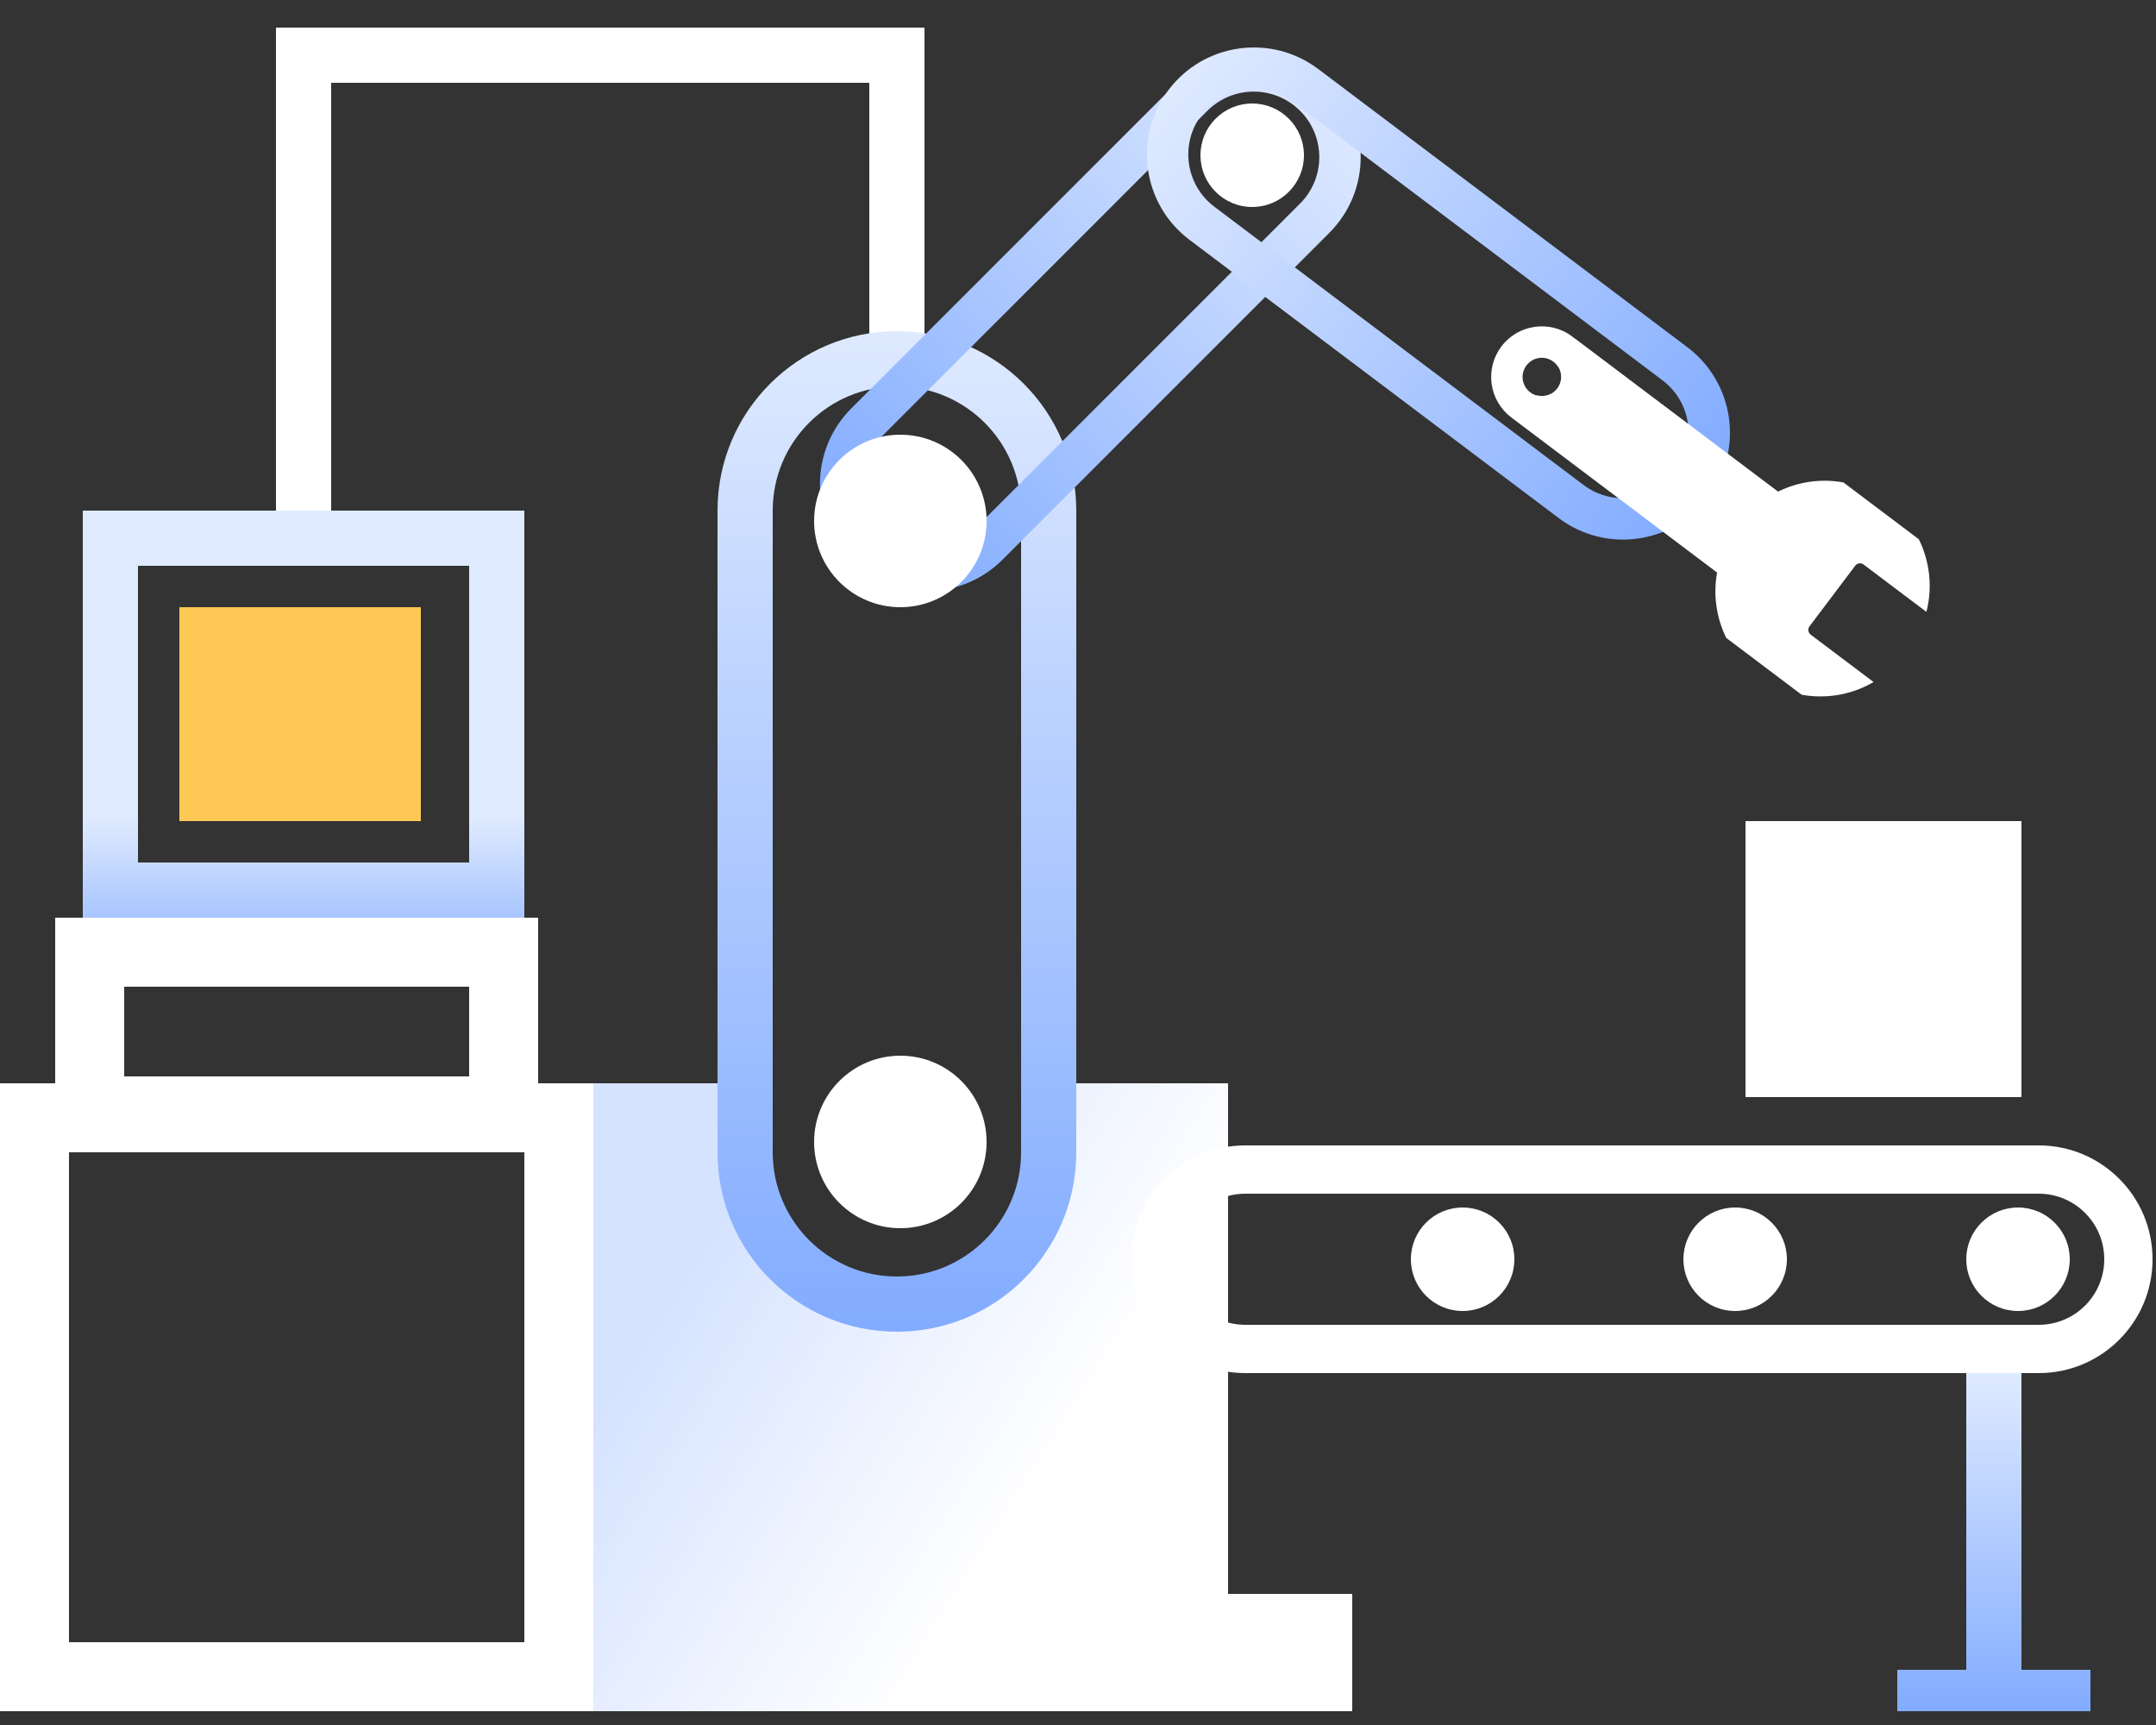 <?xml version="1.0" encoding="UTF-8"?>
<svg width="100px" height="80px" viewBox="0 0 100 80" version="1.1" xmlns="http://www.w3.org/2000/svg" xmlns:xlink="http://www.w3.org/1999/xlink">
    <rect x="0" y="0" width="100" height="80" fill="#333333" stroke="none"/>
    <title>编组</title>
    <defs>
        <linearGradient x1="0%" y1="57.784%" x2="50%" y2="83.23%" id="linearGradient-1">
            <stop stop-color="#D6E3FF" offset="0%"></stop>
            <stop stop-color="#FFFFFF" offset="100%"></stop>
        </linearGradient>
        <linearGradient x1="50%" y1="0%" x2="50%" y2="129.472%" id="linearGradient-2">
            <stop stop-color="#DFEAFF" offset="0%"></stop>
            <stop stop-color="#6699FF" offset="100%"></stop>
        </linearGradient>
        <linearGradient x1="50%" y1="0%" x2="50%" y2="129.472%" id="linearGradient-3">
            <stop stop-color="#DFEAFF" offset="0%"></stop>
            <stop stop-color="#6699FF" offset="100%"></stop>
        </linearGradient>
        <linearGradient x1="50%" y1="0%" x2="50%" y2="129.472%" id="linearGradient-4">
            <stop stop-color="#DFEAFF" offset="0%"></stop>
            <stop stop-color="#6699FF" offset="100%"></stop>
        </linearGradient>
        <linearGradient x1="50%" y1="75.697%" x2="50%" y2="129.472%" id="linearGradient-5">
            <stop stop-color="#DFEAFF" offset="0%"></stop>
            <stop stop-color="#6699FF" offset="100%"></stop>
        </linearGradient>
    </defs>
    <g id="页面-1" stroke="none" stroke-width="1" fill="none" fill-rule="evenodd">
        <g id="首页" transform="translate(-1047, -1705)">
            <g id="编组-6" transform="translate(0, 1549)">
                <g id="编组-12" transform="translate(485, 57)">
                    <g id="编组-4备份-2" transform="translate(552, 99)">
                        <g id="编组" transform="translate(10, 0)">
                            <path d="M34.56,50.24 L34.56,53.44 C34.56,57.249 37.585,60.351 41.363,60.476 L41.6,60.48 C45.409,60.48 48.511,57.455 48.636,53.677 L48.64,53.44 L48.64,50.24 L56.96,50.24 L56.96,73.92 L62.72,73.92 L62.72,79.36 L27,79.36 L27,73.92 L27.52,73.92 L27.52,50.24 L34.56,50.24 Z" id="形状结合" fill="url(#linearGradient-1)"></path>
                            <rect id="矩形" fill="#FFFFFF" x="80.96" y="38.08" width="12.8" height="12.8"></rect>
                            <path d="M93.76,63.68 L93.76,77.439 L96.96,77.44 L96.96,79.36 L88,79.36 L88,77.44 L91.2,77.439 L91.2,63.68 L93.76,63.68 Z" id="形状结合" fill="url(#linearGradient-2)"></path>
                            <path d="M94.56,53.12 C97.476,53.12 99.84,55.484 99.84,58.4 C99.84,61.316 97.476,63.68 94.56,63.68 L57.76,63.68 C54.844,63.68 52.48,61.316 52.48,58.4 C52.48,55.484 54.844,53.12 57.76,53.12 L94.56,53.12 Z M94.56,55.36 L57.76,55.36 C56.081,55.36 54.72,56.721 54.72,58.4 C54.72,60.05 56.035,61.393 57.673,61.439 L57.76,61.44 L94.56,61.44 C96.239,61.44 97.6,60.079 97.6,58.4 C97.6,56.75 96.285,55.407 94.647,55.361 L94.56,55.36 Z" id="矩形" fill="#FFFFFF" fill-rule="nonzero"></path>
                            <circle id="椭圆形" fill="#FFFFFF" cx="67.84" cy="58.4" r="2.4"></circle>
                            <circle id="椭圆形备份-3" fill="#FFFFFF" cx="80.48" cy="58.4" r="2.4"></circle>
                            <circle id="椭圆形备份-4" fill="#FFFFFF" cx="93.6" cy="58.4" r="2.4"></circle>
                            <rect id="矩形备份-4" fill="#FFFFFF" x="40.32" y="1.28" width="2.56" height="15.68"></rect>
                            <path d="M41.6,15.36 C37.005,15.36 33.28,19.085 33.28,23.68 L33.28,53.44 C33.28,58.035 37.005,61.76 41.6,61.76 C46.195,61.76 49.92,58.035 49.92,53.44 L49.92,23.68 C49.92,19.085 46.195,15.36 41.6,15.36 Z M41.6,17.92 C44.781,17.92 47.36,20.499 47.36,23.68 L47.36,53.44 C47.36,56.621 44.781,59.2 41.6,59.2 C38.419,59.2 35.84,56.621 35.84,53.44 L35.84,23.68 C35.84,20.499 38.419,17.92 41.6,17.92 Z" id="矩形" fill="url(#linearGradient-3)"></path>
                            <path d="M50.571,-0.811 C47.832,-0.811 45.611,1.409 45.611,4.149 L45.611,25.589 C45.611,28.328 47.832,30.549 50.571,30.549 C53.311,30.549 55.531,28.328 55.531,25.589 L55.531,4.149 C55.531,1.409 53.311,-0.811 50.571,-0.811 Z M50.571,1.109 C52.25,1.109 53.611,2.47 53.611,4.149 L53.611,25.589 C53.611,27.268 52.25,28.629 50.571,28.629 C48.892,28.629 47.531,27.268 47.531,25.589 L47.531,4.149 C47.531,2.47 48.892,1.109 50.571,1.109 Z" id="矩形备份-5" fill="url(#linearGradient-4)" transform="translate(50.571, 14.869) rotate(-315) translate(-50.571, -14.869) "></path>
                            <path d="M66.718,-2.067 C63.978,-2.067 61.758,0.153 61.758,2.893 L61.758,24.333 C61.758,27.072 63.978,29.293 66.718,29.293 C69.457,29.293 71.678,27.072 71.678,24.333 L71.678,2.893 C71.678,0.153 69.457,-2.067 66.718,-2.067 Z M66.718,-0.147 C68.397,-0.147 69.758,1.214 69.758,2.893 L69.758,24.333 C69.758,26.011 68.397,27.373 66.718,27.373 C65.039,27.373 63.678,26.011 63.678,24.333 L63.678,2.893 C63.678,1.214 65.039,-0.147 66.718,-0.147 Z" id="矩形备份-5" fill="url(#linearGradient-4)" transform="translate(66.718, 13.613) rotate(-53) translate(-66.718, -13.613) "></path>
                            <circle id="椭圆形" fill="#FFFFFF" cx="41.76" cy="24.16" r="4"></circle>
                            <circle id="椭圆形备份-2" fill="#FFFFFF" cx="58.08" cy="7.2" r="2.4"></circle>
                            <g id="扳子" transform="translate(79.319, 23.861) rotate(-285) translate(-79.319, -23.861) translate(68.319, 12.861)" fill="#FFFFFF" fill-rule="nonzero">
                                <path d="M19.78,4.537 L17.198,7.12 C17.09,7.226 16.916,7.226 16.809,7.12 L15.628,5.938 L15.628,5.938 L15.512,5.822 L15.498,5.808 L14.317,4.627 C14.211,4.52 14.211,4.346 14.317,4.24 L16.9,1.656 C15.821,1.212 14.617,1.173 13.515,1.537 L10.419,4.634 C10.091,5.626 10.09,6.703 10.418,7.695 L2.068,16.045 C2.078,16.038 2.089,16.032 2.099,16.026 L2.099,16.026 C2.054,16.064 2.011,16.104 1.969,16.146 C1.052,17.063 1.052,18.551 1.969,19.467 C2.887,20.385 4.373,20.385 5.29,19.467 L5.29,19.467 L5.291,19.469 L13.742,11.018 C14.734,11.346 15.811,11.345 16.804,11.019 L19.9,7.922 C20.263,6.819 20.226,5.615 19.78,4.537 L19.78,4.537 Z M3,18.436 C2.652,18.088 2.652,17.524 3,17.178 C3.082,17.094 3.177,17.033 3.277,16.991 L2.235,15.948 L3.269,16.983 C3.595,16.842 3.986,16.903 4.252,17.168 C4.518,17.435 4.58,17.826 4.438,18.152 L4.446,18.16 C4.403,18.261 4.341,18.355 4.26,18.436 C3.911,18.785 3.347,18.785 3,18.436 L3,18.436 Z" id="形状" transform="translate(10.714, 10.723) rotate(7) translate(-10.714, -10.723) "></path>
                            </g>
                            <circle id="椭圆形备份" fill="#FFFFFF" cx="41.76" cy="52.96" r="4"></circle>
                            <path d="M27.52,50.24 L27.52,79.36 L0,79.36 L0,50.24 L27.52,50.24 Z M24.32,53.44 L3.2,53.44 L3.2,76.16 L24.32,76.16 L24.32,53.44 Z" id="矩形" fill="#FFFFFF" fill-rule="nonzero"></path>
                            <rect id="矩形备份" stroke="#FFFFFF" stroke-width="3.2" x="4.16" y="44.16" width="19.2" height="7.36"></rect>
                            <path d="M24.32,23.68 L24.32,42.56 L3.84,42.56 L3.84,23.68 L24.32,23.68 Z M21.76,26.24 L6.4,26.24 L6.4,40 L21.76,40 L21.76,26.24 Z" id="矩形备份-2" fill="url(#linearGradient-5)"></path>
                            <rect id="矩形" fill="#FDC854" x="8.32" y="28.16" width="11.2" height="9.92"></rect>
                            <rect id="矩形" fill="#FFFFFF" x="12.8" y="1.28" width="2.56" height="22.4"></rect>
                            <rect id="矩形备份-3" fill="#FFFFFF" transform="translate(27.52, 2.56) rotate(-270) translate(-27.52, -2.56) " x="26.24" y="-12.16" width="2.56" height="29.44"></rect>
                        </g>
                    </g>
                </g>
            </g>
        </g>
    </g>
</svg>